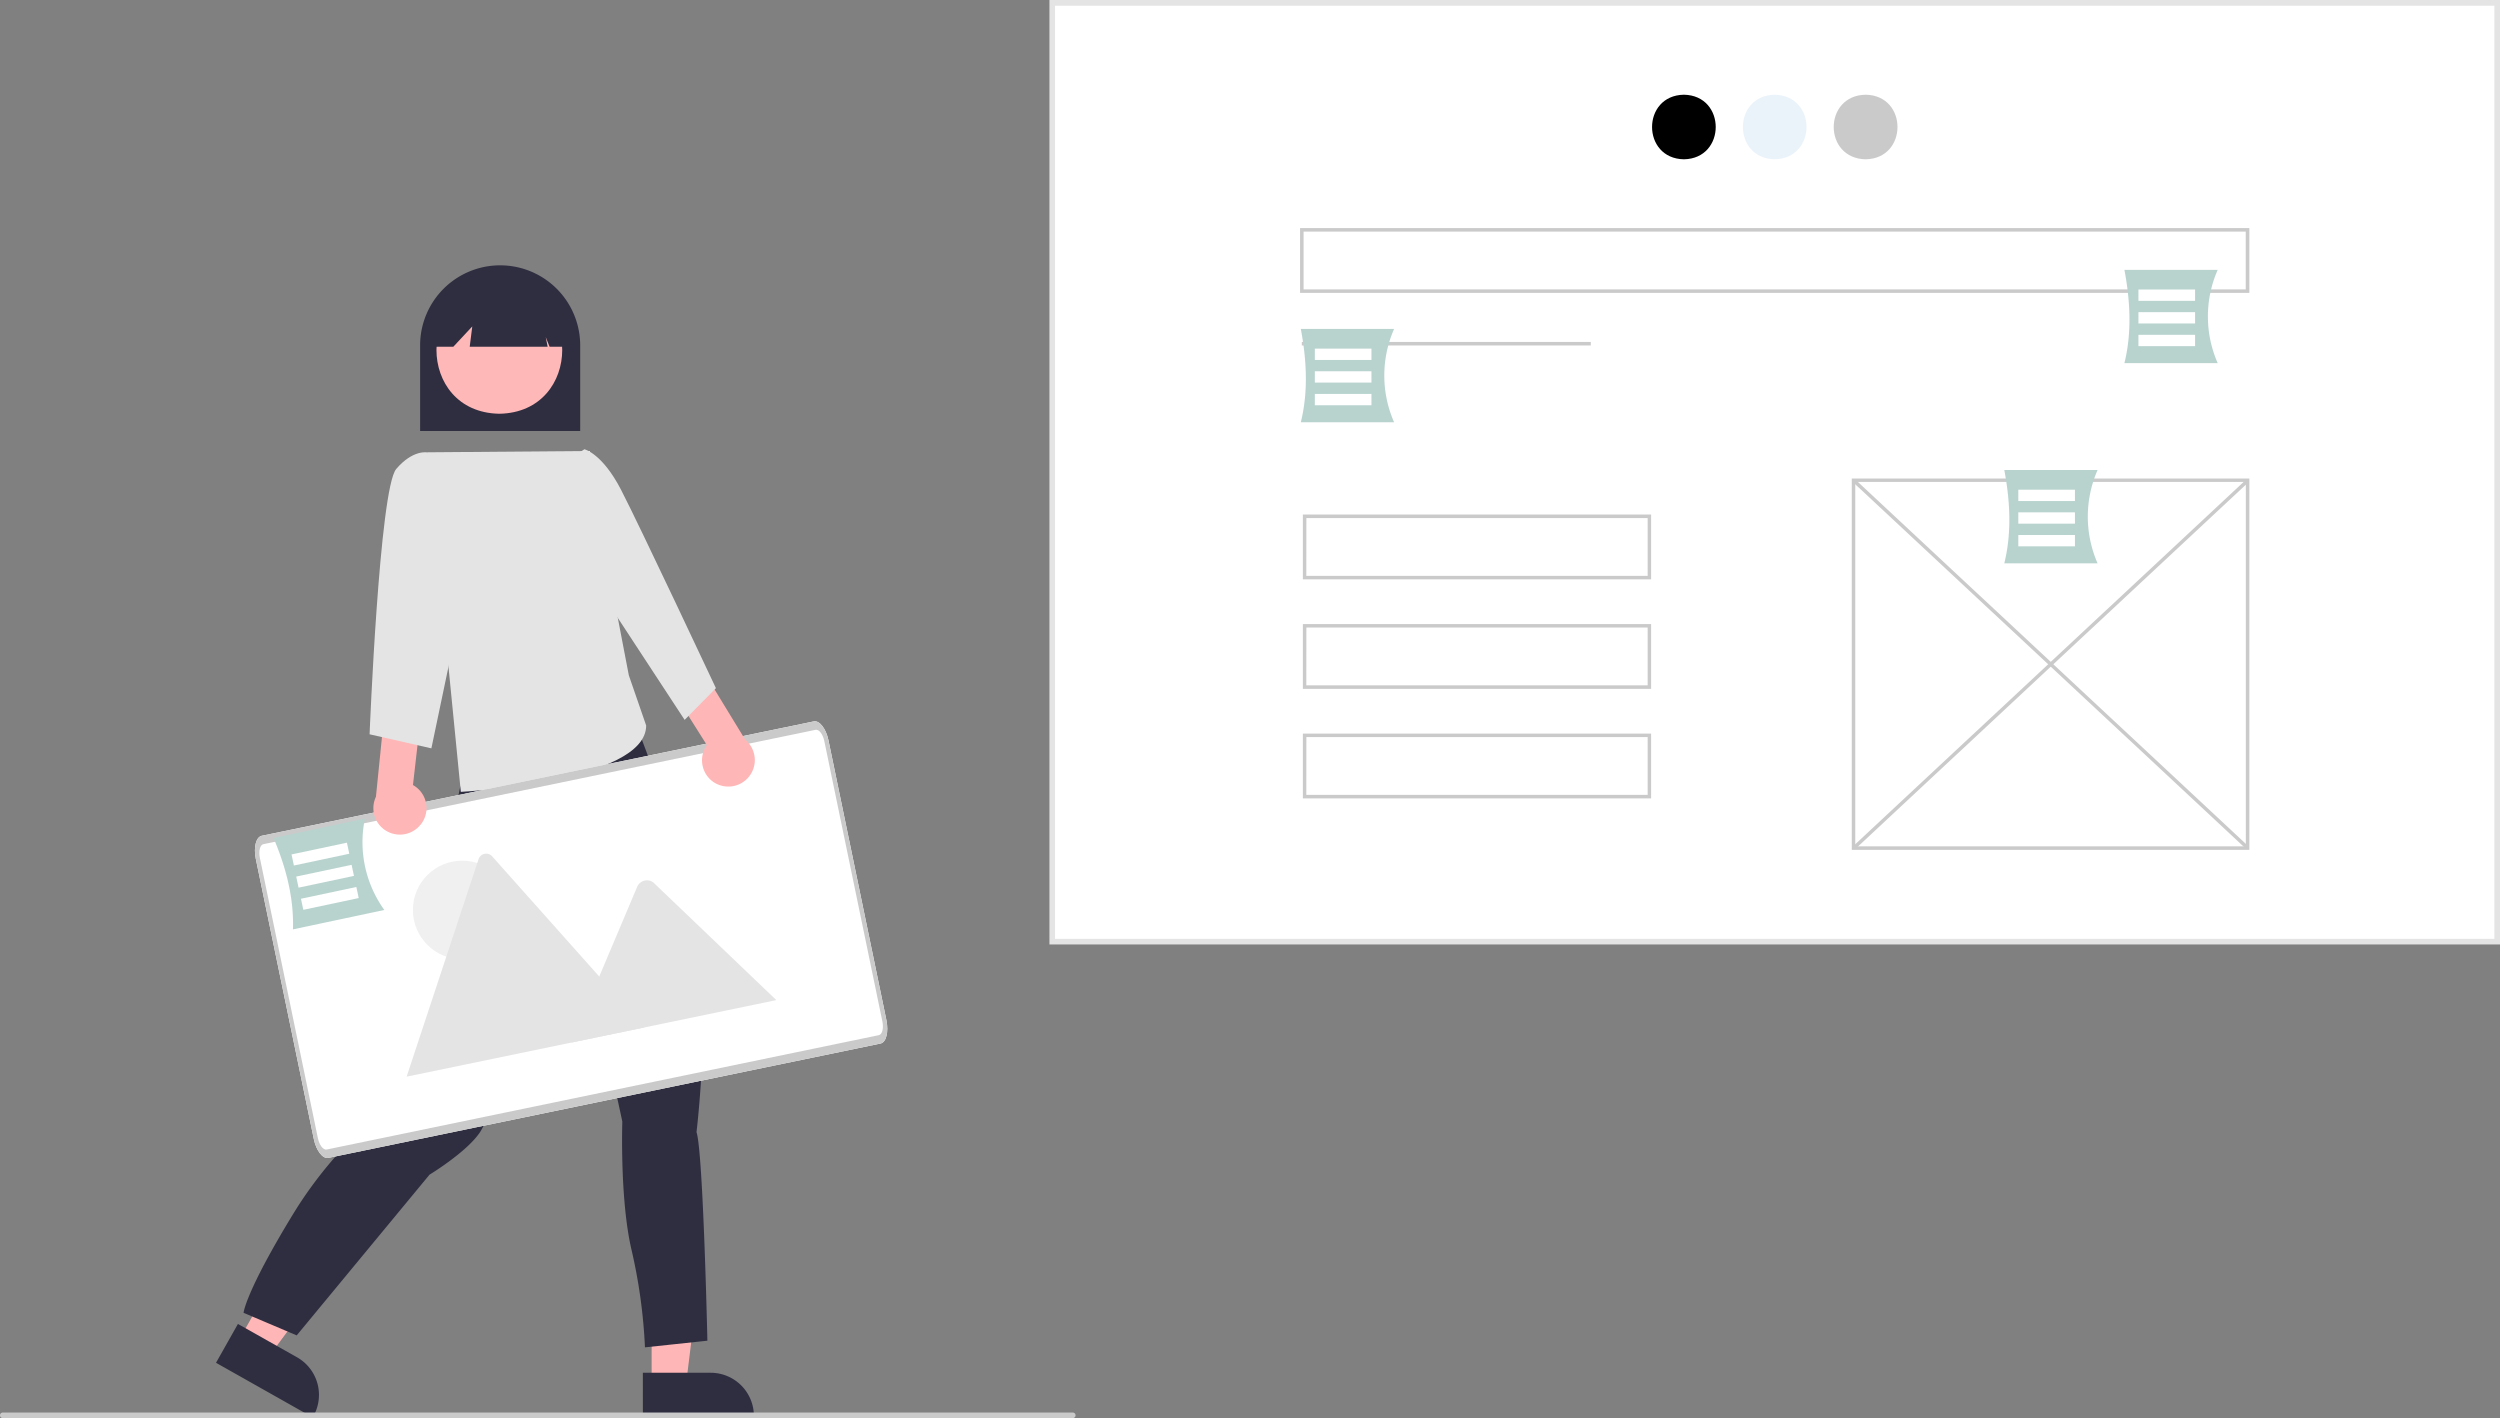 <svg id="Capa_1" data-name="Capa 1" xmlns="http://www.w3.org/2000/svg" viewBox="0 0 804 456.1"><rect x="0" y="0" width="804" height="456.1" fill="#808080" stroke="none"/><defs><style>.cls-1{fill:#fff;}.cls-2{fill:#e4e4e4;}.cls-3{fill:#ebf3fa;}.cls-4{fill:#cacaca;}.cls-5{fill:#b8d3ce;}.cls-6{fill:#2f2e41;}.cls-7{fill:#ffb6b6;}.cls-8{fill:#ffb8b8;}.cls-9{fill:#f0f0f0;}</style></defs><g id="Grupo_616" data-name="Grupo 616"><rect id="Rectángulo_296" data-name="Rectángulo 296" class="cls-1" x="338.4" y="0.93" width="464.69" height="301.91"/><path id="Trazado_1470" data-name="Trazado 1470" class="cls-2" d="M804,303.74H337.5V0H804Zm-464.7-1.8H802.19V1.84H339.3Z"/><path id="Trazado_1471" data-name="Trazado 1471" d="M541.54,30.46c13.65.23,13.65,20.54,0,20.77C527.89,51,527.89,30.69,541.54,30.46Z"/><path id="Trazado_1472" data-name="Trazado 1472" class="cls-3" d="M570.74,30.46c13.65.23,13.65,20.54,0,20.77C557.1,51,557.1,30.69,570.74,30.46Z"/><path id="Trazado_1473" data-name="Trazado 1473" class="cls-4" d="M600,30.46c13.65.23,13.64,20.54,0,20.77C586.3,51,586.3,30.69,600,30.46Z"/><rect id="Rectángulo_297" data-name="Rectángulo 297" class="cls-4" x="418.66" y="109.97" width="92.94" height="1.13"/><path id="Trazado_1474" data-name="Trazado 1474" class="cls-4" d="M723.39,273.31H595.53V153.9H723.39Zm-126.74-1.13H722.26V155H596.65Z"/><rect id="Rectángulo_298" data-name="Rectángulo 298" class="cls-4" x="658.89" y="126.93" width="1.13" height="173.31" transform="translate(53.42 550.07) rotate(-46.99)"/><rect id="Rectángulo_299" data-name="Rectángulo 299" class="cls-4" x="572.79" y="213.07" width="173.31" height="1.13" transform="translate(31.53 507.29) rotate(-43.01)"/><path id="Trazado_1475" data-name="Trazado 1475" class="cls-4" d="M723.39,94.19H418.1V73.35H723.39ZM419.23,93.07h303V74.48h-303Z"/><path id="Trazado_1476" data-name="Trazado 1476" class="cls-4" d="M531,186.31H419V165.47H531Zm-110.89-1.12H529.89V166.6H420.13Z"/><path id="Trazado_1477" data-name="Trazado 1477" class="cls-4" d="M531,221.54H419V200.7H531Zm-110.89-1.13H529.89V201.82H420.13Z"/><path id="Trazado_1478" data-name="Trazado 1478" class="cls-4" d="M531,256.76H419V235.92H531Zm-110.89-1.13H529.89V237.05H420.13Z"/><path id="Trazado_1479" data-name="Trazado 1479" class="cls-5" d="M448.34,135.79h-30c2.32-9.33,2-19.43,0-30h30A37.3,37.3,0,0,0,448.34,135.79Z"/><rect id="Rectángulo_300" data-name="Rectángulo 300" class="cls-1" x="422.85" y="112.12" width="18.21" height="3.64"/><rect id="Rectángulo_301" data-name="Rectángulo 301" class="cls-1" x="422.85" y="119.4" width="18.21" height="3.64"/><rect id="Rectángulo_302" data-name="Rectángulo 302" class="cls-1" x="422.85" y="126.69" width="18.21" height="3.64"/><path id="Trazado_1480" data-name="Trazado 1480" class="cls-5" d="M674.58,181.16h-30c2.32-9.33,2-19.43,0-30h30A37.38,37.38,0,0,0,674.58,181.16Z"/><rect id="Rectángulo_303" data-name="Rectángulo 303" class="cls-1" x="649.09" y="157.49" width="18.21" height="3.64"/><rect id="Rectángulo_304" data-name="Rectángulo 304" class="cls-1" x="649.09" y="164.77" width="18.21" height="3.64"/><rect id="Rectángulo_305" data-name="Rectángulo 305" class="cls-1" x="649.09" y="172.06" width="18.21" height="3.64"/><path id="Trazado_1481" data-name="Trazado 1481" class="cls-5" d="M713.21,116.78h-30c2.32-9.33,2-19.43,0-30h30a37.3,37.3,0,0,0,0,30Z"/><rect id="Rectángulo_306" data-name="Rectángulo 306" class="cls-1" x="687.72" y="93.11" width="18.21" height="3.64"/><rect id="Rectángulo_307" data-name="Rectángulo 307" class="cls-1" x="687.72" y="100.39" width="18.21" height="3.64"/><rect id="Rectángulo_308" data-name="Rectángulo 308" class="cls-1" x="687.72" y="107.68" width="18.21" height="3.64"/><path id="Trazado_1482" data-name="Trazado 1482" class="cls-6" d="M186.59,138.61H135.11V111.07a25.74,25.74,0,0,1,51.48,0Z"/><path id="Trazado_1483" data-name="Trazado 1483" class="cls-7" d="M209.57,445.09h11.07l5.27-42.71H209.56Z"/><path id="Trazado_1484" data-name="Trazado 1484" class="cls-6" d="M206.74,441.48h21.81a13.9,13.9,0,0,1,13.9,13.9h0v.45h-35.7Z"/><path id="Trazado_1485" data-name="Trazado 1485" class="cls-7" d="M77.21,430.32l9.64,5.44,25.58-34.6-14.23-8Z"/><path id="Trazado_1486" data-name="Trazado 1486" class="cls-6" d="M76.52,425.78l19,10.72h0a13.9,13.9,0,0,1,5.27,18.93l-.22.4L69.47,438.27Z"/><path id="Trazado_1487" data-name="Trazado 1487" class="cls-6" d="M148,253l-.85,4.27s-2.57,2.56-1.29,3.85.86,7.26.86,7.26c-.72,10.91-15,72.19-17.52,84.16,0,0-19.65,12.82-35,38S78.33,422.2,78.33,422.2l17.09,7.26,42.72-51.69s12-7.27,16.24-13.67,30.76-72.63,30.76-72.63l15,69.21s-.85,25.2,3,41.44a173.41,173.41,0,0,1,4.28,31.19l20.08-2.14S226.15,370.5,224,364.1c0,0,9-73.92-9-103.39l-14.47-38.56-14.16-5.45Z"/><path id="Trazado_1488" data-name="Trazado 1488" class="cls-8" d="M160.58,92.06c27,.46,26.95,40.56,0,41C133.63,132.62,133.63,92.52,160.58,92.06Z"/><path id="Trazado_1489" data-name="Trazado 1489" class="cls-6" d="M181.33,111.51h-4.58l-1.25-3.12.62,3.12H151.06l.82-6.53-6.09,6.53h-6.08V108a20.81,20.81,0,0,1,41.62-.29v3.83Z"/><path id="Trazado_1490" data-name="Trazado 1490" class="cls-2" d="M188.38,145.05l-50.95.41,10.77,109.2s59.57-3.14,59.61-21.33l-5.58-16.15Z"/><path id="Path_138" data-name="Path 138" class="cls-1" d="M283.18,335.6,105.6,372.38c-1.81.37-3.91-2.34-4.68-6.05L82.26,276.2c-.77-3.72.08-7,1.9-7.41L261.73,232c1.82-.37,3.91,2.33,4.69,6l18.66,90.13C285.84,331.91,285,335.22,283.18,335.6Z"/><g id="Group_38" data-name="Group 38"><circle id="Ellipse_7" data-name="Ellipse 7" class="cls-9" cx="148.65" cy="292.65" r="15.86"/><path id="Path_63" data-name="Path 63" class="cls-2" d="M207.26,330.42l-76.18,15.77-.29,0,23.11-69.87a2.58,2.58,0,0,1,4.39-.91l32.85,36.87,1.57,1.76Z"/><path id="Path_65" data-name="Path 65" class="cls-2" d="M249.67,321.63l-65.89,13.65,8.93-21.19.64-1.53L205,285a3.45,3.45,0,0,1,4.62-1.52,3.37,3.37,0,0,1,.32.19,1.81,1.81,0,0,1,.3.25Z"/></g><path id="Path_138-2" data-name="Path 138-2" class="cls-4" d="M283.18,335.6,105.6,372.38c-1.81.37-3.91-2.34-4.68-6.05L82.26,276.2c-.77-3.72.08-7,1.9-7.41L261.73,232c1.82-.37,3.91,2.33,4.69,6l18.66,90.13C285.84,331.91,285,335.22,283.18,335.6ZM84.71,271.48c-1.09.23-1.6,2.22-1.13,4.45l18.66,90.13c.46,2.22,1.72,3.85,2.81,3.63l177.58-36.78c1.09-.22,1.6-2.21,1.14-4.44L265.1,238.34c-.46-2.23-1.72-3.86-2.81-3.63Z"/><path id="Trazado_1491" data-name="Trazado 1491" class="cls-7" d="M230.64,252.18a8.47,8.47,0,0,1-4.06-11.27,8.33,8.33,0,0,1,.75-1.29L217,223.25l8.42-8.7,14.24,23.33a8.52,8.52,0,0,1-9,14.3Z"/><path id="Trazado_1492" data-name="Trazado 1492" class="cls-2" d="M180.55,149.35l7.39-4.87s5.7,1.28,11.77,13,30.53,63.83,30.53,63.83l-10.06,10.21-26.82-40.93Z"/><path id="Trazado_1493" data-name="Trazado 1493" class="cls-7" d="M135.26,265.23a8.48,8.48,0,0,0-1.21-11.92,9.64,9.64,0,0,0-1.24-.84L135,233.24l-11.35-4.19-2.75,27.19a8.52,8.52,0,0,0,14.33,9Z"/><path id="Trazado_1494" data-name="Trazado 1494" class="cls-2" d="M144.14,154.87l-6.7-9.37s-4.59-1-10,5.3-8.58,85.35-8.58,85.35l19.87,4.52,11.74-56Z"/><path id="Trazado_1495" data-name="Trazado 1495" class="cls-4" d="M345,456.07H.9a.9.9,0,0,1,0-1.8H345a.9.9,0,1,1,0,1.8Z"/><path id="Trazado_1496" data-name="Trazado 1496" class="cls-5" d="M123.6,292.65l-29.39,6.24c.33-9.61-2-19.43-6.24-29.39l29.39-6.24A37.3,37.3,0,0,0,123.6,292.65Z"/><rect id="Rectángulo_309" data-name="Rectángulo 309" class="cls-1" x="93.92" y="272.86" width="18.21" height="3.64" transform="translate(-54.8 27.39) rotate(-11.99)"/><rect id="Rectángulo_310" data-name="Rectángulo 310" class="cls-1" x="95.43" y="279.98" width="18.21" height="3.64" transform="translate(-56.25 27.86) rotate(-11.99)"/><rect id="Rectángulo_311" data-name="Rectángulo 311" class="cls-1" x="96.95" y="287.11" width="18.21" height="3.64" transform="translate(-57.69 28.33) rotate(-11.99)"/></g></svg>
